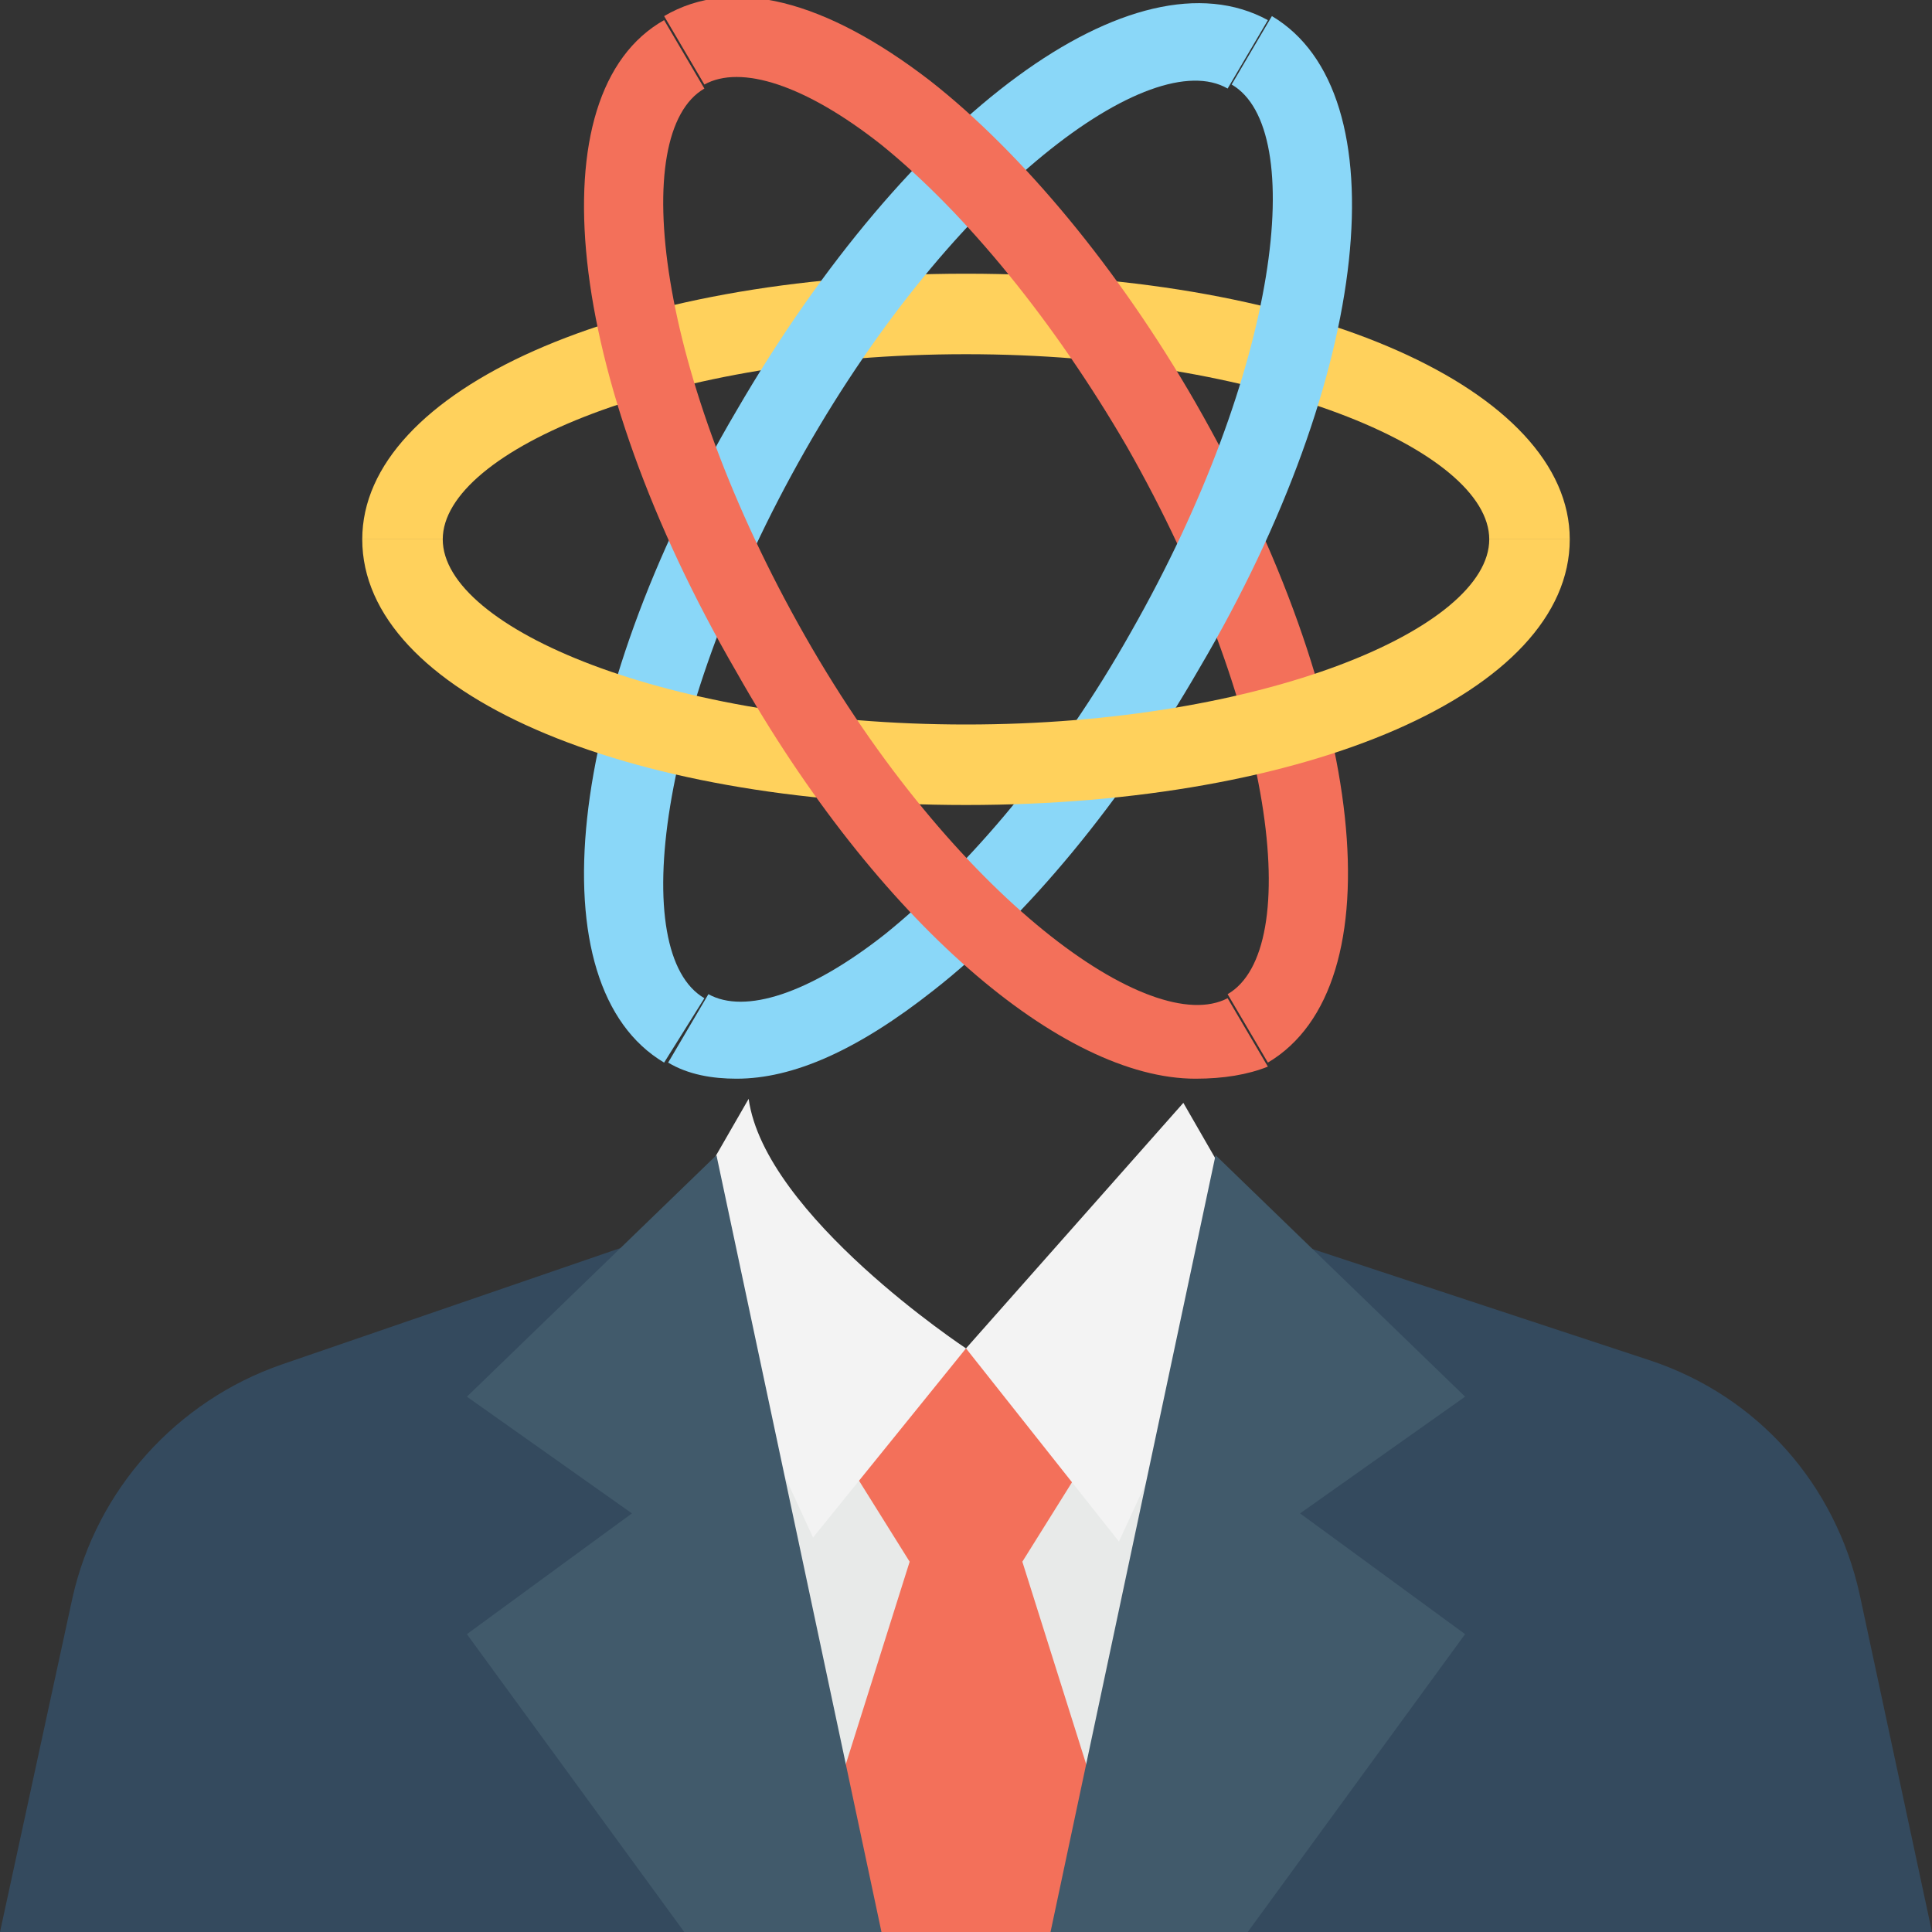 <?xml version="1.0" encoding="utf-8"?>
<!-- Generator: Adobe Illustrator 18.0.0, SVG Export Plug-In . SVG Version: 6.00 Build 0)  -->
<!DOCTYPE svg PUBLIC "-//W3C//DTD SVG 1.1//EN" "http://www.w3.org/Graphics/SVG/1.1/DTD/svg11.dtd">
<svg version="1.1" id="Layer_1" xmlns="http://www.w3.org/2000/svg" xmlns:xlink="http://www.w3.org/1999/xlink" x="0px" y="0px"
	 viewBox="0 0 48 48" enable-background="new 0 0 48 48" xml:space="preserve">
<rect x="0" y="0" width="48" height="48" fill="#333333" stroke="none"/>
<g>
	<g>
		<g>
			<g>
				<g>
					<path fill="#344A5E" d="M48,48l-1.8-8.4c-0.6-2.7-2.5-4.9-5.2-5.8l-9.7-3.2L24,33.5l-7.4-2.9L7,33.9c-2.6,0.9-4.6,3.1-5.2,5.8
						L0,48H48z"/>
				</g>
				<g>
					<polygon fill="#E8EAE9" points="26.5,48 29.9,34.7 17.3,34.7 21.2,48 					"/>
				</g>
				<g>
					<polygon fill="#F3705A" points="19.7,48 28.3,48 25.4,38.8 26.9,36.4 24,33.5 21.1,36.4 22.6,38.8 					"/>
				</g>
				<polygon fill="#F3F3F3" points="24,33.5 29.4,27.4 31.3,30.7 27.8,38.3 				"/>
				<path fill="#F3F3F3" d="M24,33.5c0,0-5-3.3-5.4-6.2l-1.9,3.3l3.5,7.6L24,33.5z"/>
			</g>
			<path fill="#415A6B" d="M30.6,29.4"/>
			<g>
				<polygon fill="#415A6B" points="31,48 36.4,40.6 32.3,37.6 36.4,34.7 30.2,28.7 26.1,48 				"/>
			</g>
			<g>
				<polygon fill="#415A6B" points="17,48 21.9,48 17.8,28.7 11.6,34.7 15.7,37.6 11.6,40.6 				"/>
			</g>
		</g>
		<g>
			<g>
				<g>
					<path fill="#FFD15C" d="M39,13.4H37c0-2.2-5.6-4.6-13-4.6s-13,2.4-13,4.6H9c0-3.7,6.4-6.6,15-6.6S39,9.7,39,13.4z"/>
				</g>
				<g>
					<g>
						<g>
							<g>
								<path fill="#8AD7F8" d="M16.5,26.4c-3.2-1.9-2.5-8.9,1.8-16.2c4.3-7.4,9.9-11.5,13.2-9.7l-1,1.7c-1.9-1.1-6.8,2.5-10.5,9
									c-3.7,6.5-4.4,12.5-2.5,13.6L16.5,26.4z"/>
							</g>
						</g>
						<g>
							<g>
								<path fill="#F3705A" d="M31.5,26.4l-1-1.7c1.9-1.1,1.2-7.1-2.5-13.6c-1.8-3.1-4-5.8-6.1-7.5c-1.9-1.5-3.5-2-4.4-1.5l-1-1.7
									c1.7-1,4-0.4,6.6,1.6c2.3,1.8,4.7,4.7,6.6,8C34,17.5,34.7,24.5,31.5,26.4z"/>
							</g>
							<g>
								<path fill="none" stroke="#FFD15C" stroke-miterlimit="10" d="M38,13.4"/>
							</g>
							<g>
								<path fill="none" stroke="#FFD15C" stroke-miterlimit="10" d="M10,13.4"/>
							</g>
						</g>
					</g>
					<g>
						<g>
							<path fill="#8AD7F8" d="M18.3,26.8c-0.6,0-1.2-0.1-1.7-0.4l1-1.7c0.9,0.5,2.5,0,4.4-1.5c2.1-1.7,4.3-4.3,6.1-7.5
								c3.7-6.5,4.4-12.5,2.5-13.6l1-1.7c3.2,1.9,2.5,8.9-1.8,16.2c-1.9,3.3-4.3,6.2-6.6,8C21.3,26.1,19.7,26.8,18.3,26.8z"/>
						</g>
					</g>
					<g>
						<g>
							<path fill="#FFD15C" d="M24,20c-8.5,0-15-2.8-15-6.6H11c0,2.2,5.6,4.6,13,4.6s13-2.4,13-4.6H39C39,17.2,32.5,20,24,20z"/>
						</g>
					</g>
					<g>
						<path fill="#F3705A" d="M29.7,26.8c-3.3,0-7.9-3.9-11.4-10.1c-4.3-7.4-5-14.4-1.8-16.2l1,1.7c-1.9,1.1-1.2,7.1,2.5,13.6
							c3.7,6.5,8.6,10,10.5,9l1,1.7C31,26.7,30.4,26.8,29.7,26.8z"/>
					</g>
				</g>
			</g>
		</g>
	</g>
</g>
</svg>
